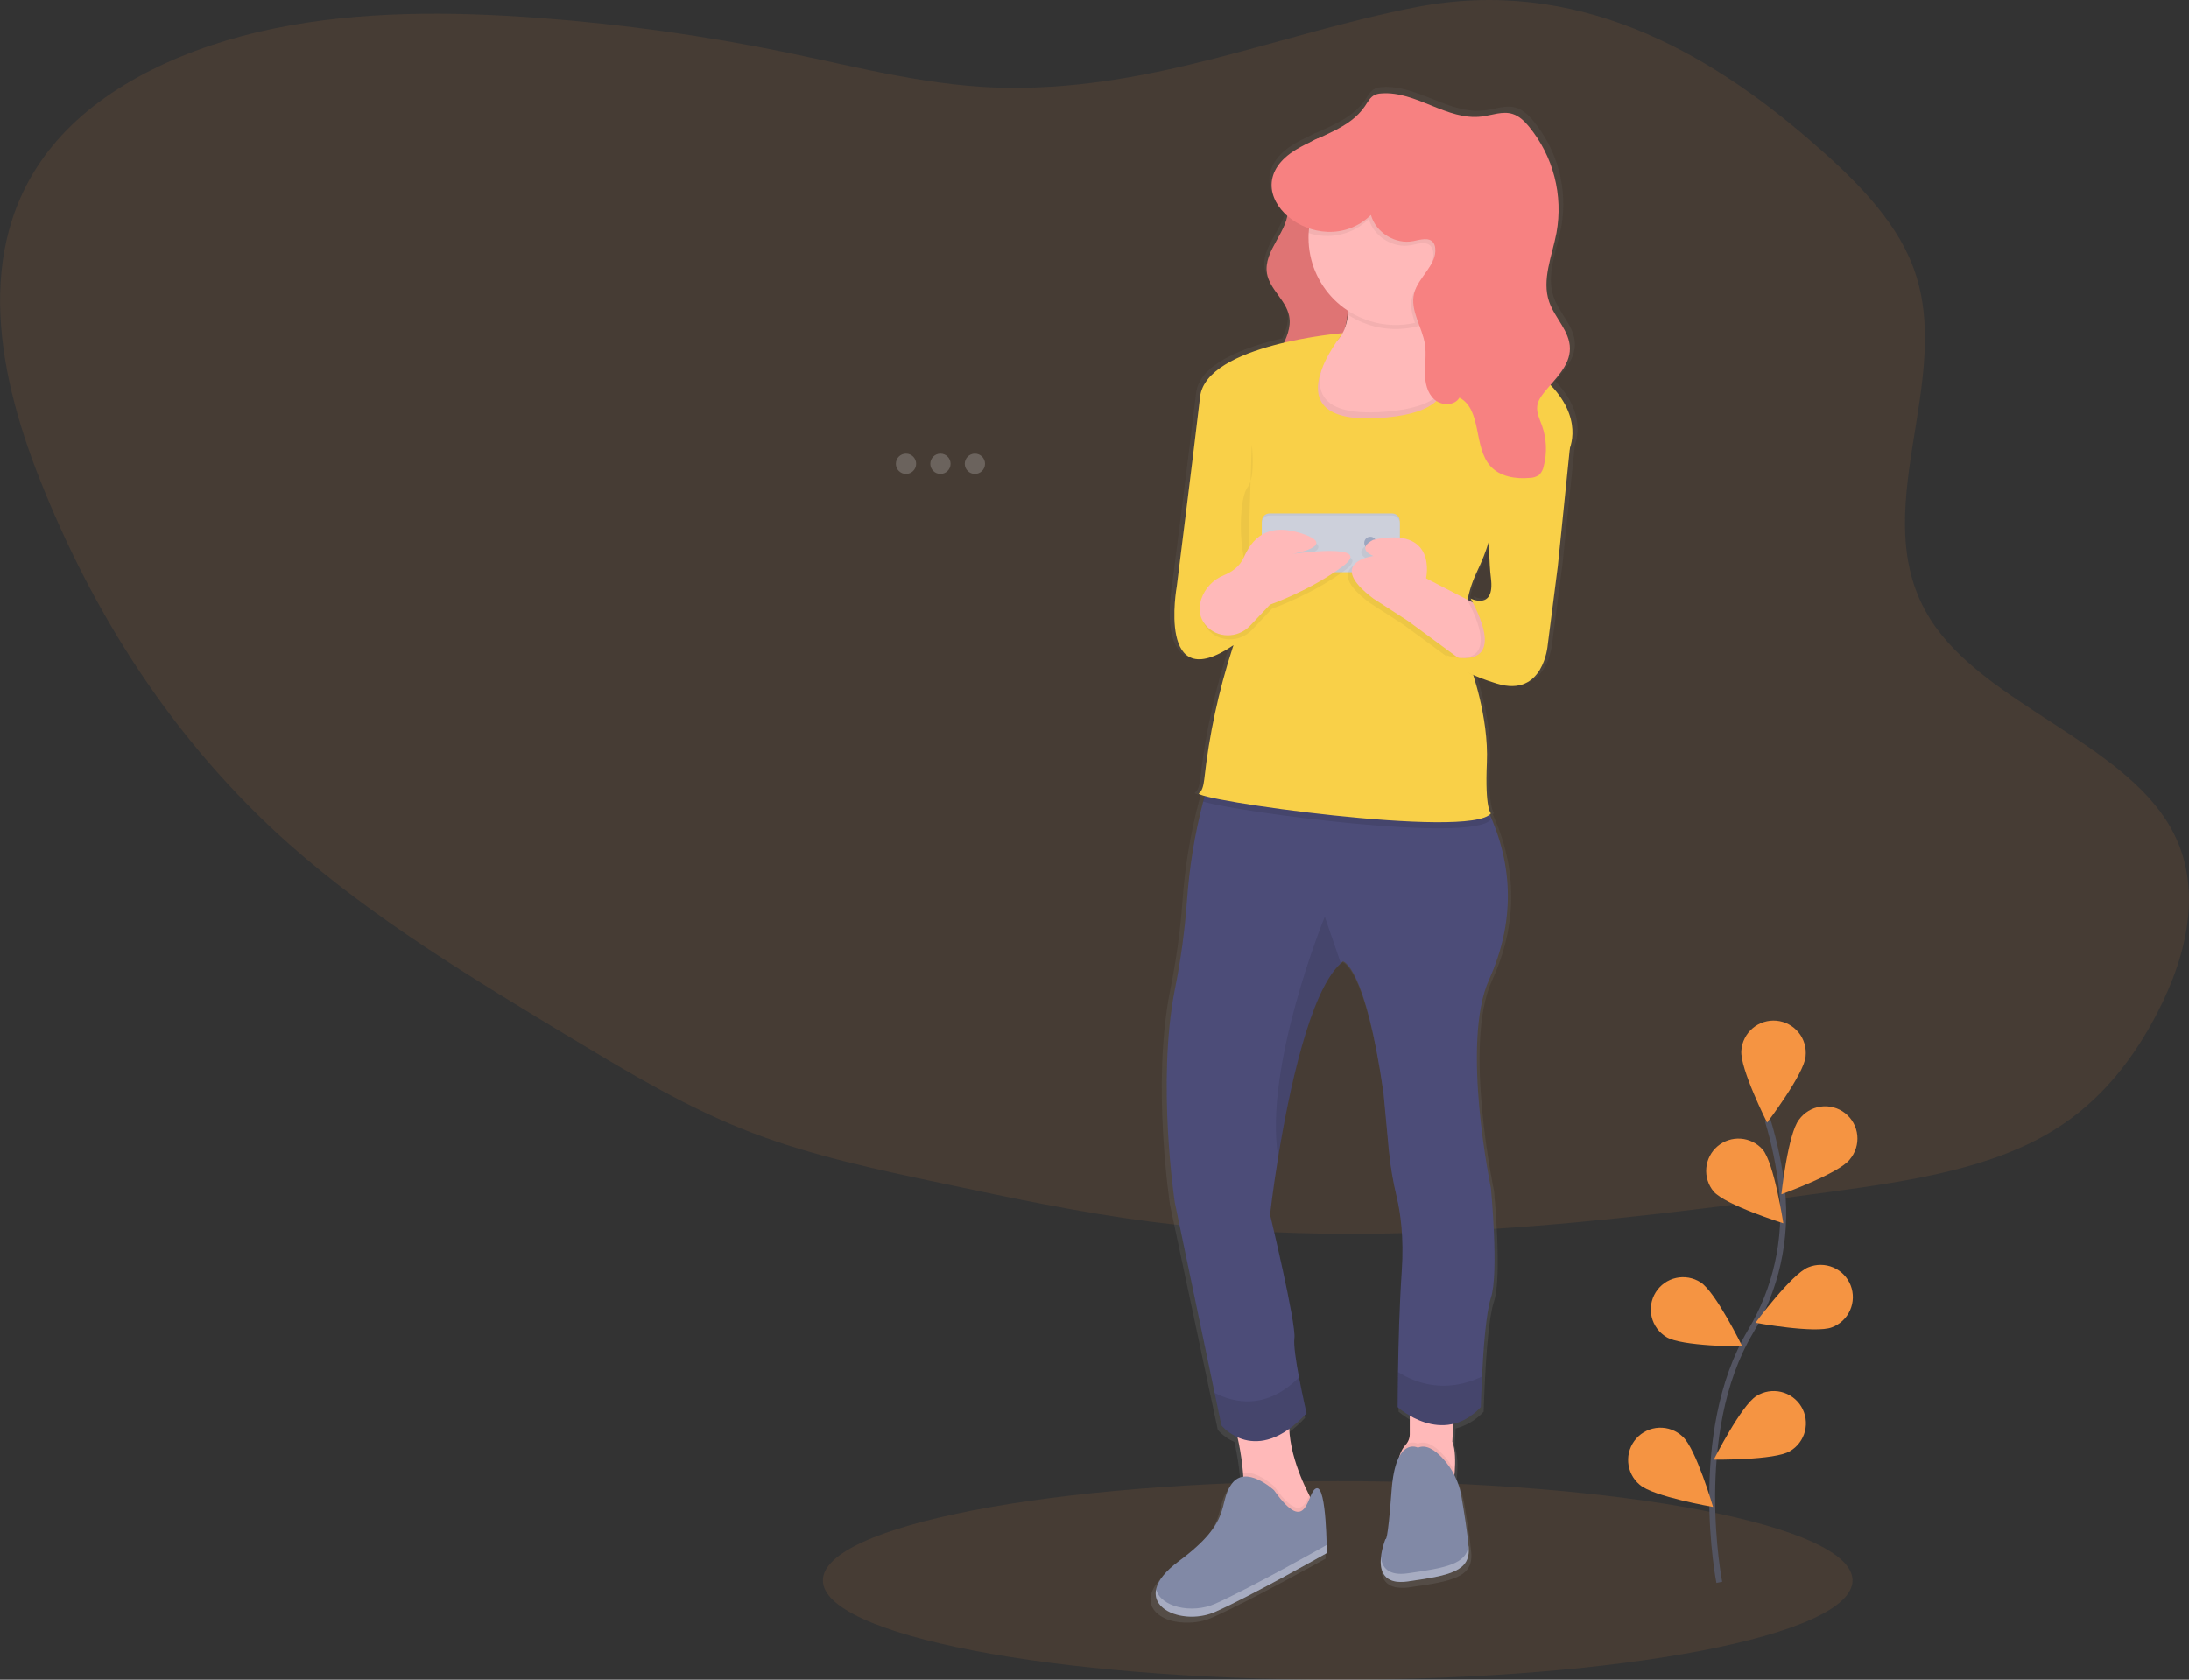 <svg width="744" height="571" viewBox="0 0 744 571" fill="none" xmlns="http://www.w3.org/2000/svg">
<rect x="0" y="0" width="744" height="571" fill="#333333" stroke="none"/>
<g clip-path="url(#clip0)">
<path opacity="0.1" d="M454.666 571C551.304 571 629.644 555.887 629.644 537.244C629.644 518.601 551.304 503.488 454.666 503.488C358.029 503.488 279.688 518.601 279.688 537.244C279.688 555.887 358.029 571 454.666 571Z" fill="#F59442"/>
<path opacity="0.1" d="M343.425 29.864C317.565 29.726 292.634 23.064 267.648 17.898C239.856 12.162 211.723 8.222 183.424 6.104C153.285 3.837 122.451 3.651 93.18 9.665C63.909 15.679 36.14 28.417 19.29 47.879C-9.313 80.849 -1.529 124.952 13.517 162.924C31.366 207.958 58.294 251.407 98.25 286.926C126.667 312.167 161.035 332.903 195.17 353.467C214.459 365.082 233.892 376.779 255.792 385.156C276.176 392.92 298.241 397.611 320.155 402.255C343.577 407.215 366.999 412.188 390.924 415.275C467.281 425.14 545.38 415.592 621.619 405.224C648.486 401.573 676.462 397.419 697.824 384.329C714.468 374.127 725.49 359.357 733.343 344.091C743.635 324.113 748.94 300.993 737.739 281.277C721.205 252.192 674.602 239.309 656.312 210.865C632.89 174.402 665.123 129.32 650.071 90.308C643.809 74.07 629.824 60.347 615.213 47.734C580.389 17.608 535.694 -8.308 480.845 2.508C434.421 11.663 393.232 30.133 343.425 29.864Z" fill="#F59442"/>
<path d="M529.811 130.877C529.402 130.418 528.979 129.958 528.543 129.499C531.87 125.724 535.322 121.845 535.287 116.989C535.253 111.092 530.017 106.559 528.061 100.986C525.402 93.408 529.094 85.265 530.61 77.37C531.786 70.966 531.535 64.38 529.875 58.084C528.215 51.787 525.187 45.934 521.007 40.941C519.47 39.123 517.686 37.366 515.392 36.642C511.906 35.547 508.207 37.07 504.577 37.517C492.597 38.999 481.705 28.679 469.671 29.602C468.874 29.631 468.089 29.806 467.356 30.119C465.799 30.863 464.952 32.509 463.994 33.921C460.253 39.433 453.978 42.188 447.736 44.978C446.952 45.21 446.205 45.553 445.518 45.998C443.644 46.873 441.798 47.782 440.055 48.815C428.261 55.794 429.977 65.562 436.928 71.59C435.55 78.362 428.661 84.321 429.839 91.286C430.776 96.742 436.459 100.455 437.555 105.884C438.188 109.039 437.189 112.042 435.798 115.025C422.606 118.077 407.698 123.705 406.534 133.626C404.509 150.889 398.419 198.575 398.419 198.575C398.419 198.575 391.351 236.767 418.155 218.677L417.811 219.697C412.978 234.326 409.678 249.418 407.967 264.73C407.698 267.01 407.147 268.801 406.155 269.387C405.797 269.6 406.506 269.938 408.056 270.358C407.884 270.999 407.691 271.639 407.526 272.287C404.58 283.453 402.698 294.873 401.905 306.394C401.148 316.598 399.74 326.744 397.689 336.768C391.337 368.719 397.689 409.708 397.689 409.708L411.549 474.961L413.919 486.114C415.484 487.844 417.397 489.225 419.533 490.165C420.462 494.163 421.106 498.221 421.462 502.31C421.497 502.765 421.531 503.226 421.559 503.688C420.724 503.791 419.923 504.074 419.209 504.518C418.495 504.961 417.887 505.555 417.425 506.257C412.486 513.202 418.114 518.761 399.08 532.656C394.155 536.245 391.785 539.511 391.179 542.301C390.531 545.284 391.936 547.702 394.451 549.334C394.88 549.611 395.326 549.859 395.787 550.078V550.078C396.021 550.188 396.251 550.294 396.476 550.395C396.72 550.496 396.97 550.59 397.227 550.678H397.268L398.005 550.912H398.061L398.853 551.118H398.922L399.666 551.277H399.762L400.582 551.415H400.671L401.415 551.504H401.56L402.394 551.566H402.504H403.248H403.42H404.261H404.371L405.115 551.525H405.315L406.155 551.442H406.251L407.002 551.332L407.209 551.298L408.043 551.139H408.125L408.883 550.953L409.097 550.898C409.372 550.822 409.641 550.746 409.916 550.657H409.965L410.729 550.388L410.936 550.312C411.205 550.209 411.466 550.106 411.728 549.989C424.431 544.429 450.54 529.845 450.54 529.845V529.377C450.54 529.315 450.54 529.246 450.54 529.177C450.54 529.108 450.54 529.06 450.54 528.998C450.54 528.936 450.54 528.853 450.54 528.771V528.557C450.54 528.461 450.54 528.364 450.54 528.261V528.034C450.54 527.923 450.54 527.813 450.54 527.696C450.54 527.579 450.54 527.303 450.54 527.09C450.464 521.103 449.844 507.132 447.089 507.677C446.145 507.863 445.504 509.185 444.85 510.708L444.526 510.088C441.839 504.9 437.947 496 437.568 487.299C439.738 485.728 441.748 483.946 443.569 481.981C443.569 481.981 442.149 476.008 440.944 469.705C439.897 464.242 439.008 458.537 439.332 456.278C440.021 451.414 430.865 413.904 430.865 413.904C430.865 413.904 431.809 405.637 433.711 394.181C437.403 371.888 444.671 337.443 455.514 327.702C455.769 327.482 456.017 327.261 456.272 327.068C456.272 327.068 464.035 328.446 470.387 372.219L472.226 391.707C472.76 397.106 473.681 402.458 474.982 407.724C476.236 412.912 477.579 421.592 476.752 433.344C475.946 444.835 475.602 458.358 475.457 467.851C475.347 475.009 475.347 479.88 475.347 479.88C476.661 480.99 478.08 481.971 479.584 482.807V489.18C479.568 490.533 479.036 491.829 478.096 492.803V492.803C477.095 493.93 476.367 495.271 475.967 496.723C474.734 498.941 473.694 502.544 473.26 508.338C471.882 527.097 471.145 525.009 471.145 525.009C470.335 527.037 469.798 529.164 469.547 531.333V531.333C469.505 531.74 469.485 532.146 469.471 532.56C469.471 532.622 469.471 532.69 469.471 532.752C469.471 532.941 469.471 533.127 469.471 533.31C469.471 533.402 469.471 533.494 469.471 533.586C469.471 533.678 469.482 533.816 469.505 533.999C469.505 534.123 469.521 534.247 469.553 534.371C469.553 534.461 469.553 534.55 469.595 534.633C469.636 534.716 469.657 534.964 469.698 535.129L469.753 535.343C469.801 535.515 469.85 535.68 469.905 535.846L469.96 535.997C470.015 536.149 470.077 536.296 470.146 536.438L470.208 536.569C470.291 536.734 470.38 536.9 470.483 537.058L470.566 537.189C470.67 537.346 470.783 537.498 470.904 537.644L470.993 537.747C471.127 537.9 471.269 538.045 471.42 538.181L471.469 538.222C471.624 538.358 471.787 538.485 471.958 538.601L472.033 538.656C472.22 538.778 472.413 538.888 472.612 538.987L472.729 539.049C472.954 539.152 473.184 539.241 473.418 539.318L473.535 539.352C473.793 539.437 474.055 539.508 474.321 539.566V539.566C474.596 539.621 474.885 539.669 475.189 539.697H475.313C475.616 539.697 475.933 539.745 476.263 539.745H476.449C476.787 539.745 477.138 539.745 477.496 539.745H477.669C478.054 539.745 478.461 539.676 478.881 539.614C493.699 537.547 500.76 536.169 500.051 527.806C499.623 522.784 498.432 515.489 497.55 510.48C497.103 507.939 496.281 505.478 495.111 503.178C495.148 502.788 495.182 502.386 495.215 501.972C495.469 498.528 495.456 494.395 494.409 491.687L494.732 485.604C498.4 484.672 501.714 482.686 504.267 479.893C504.267 479.893 504.37 475.388 504.68 469.408C505.148 460.177 506.058 447.439 507.794 442.383C510.618 434.047 507.794 404.872 507.794 404.872C507.794 404.872 497.205 354.858 507.105 333.323C515.819 314.33 515.743 295.324 507.36 276.834C507.525 276.704 507.675 276.556 507.807 276.393C507.807 276.393 505.693 275.015 506.43 259.026C506.967 246.832 503.399 234.225 501.676 228.962C504.37 230.118 507.131 231.112 509.943 231.938C526.139 236.767 527.551 218.677 527.551 218.677L531.078 191.583L535.267 151.234C536.41 148.065 537.946 140.143 529.811 130.877ZM458.07 104.113C458.07 104.561 458.021 105.009 457.973 105.45C457.843 106.886 457.54 108.302 457.071 109.666C457.553 107.822 457.846 105.934 457.946 104.031L458.07 104.113ZM500.733 202.729C500.981 203.191 501.222 203.631 501.421 204.107L499.637 203.197C500.298 199.921 501.367 196.741 502.82 193.732C504.573 190.23 506.016 186.581 507.132 182.827C507.082 187.164 507.292 191.5 507.759 195.812C509.199 206.897 500.733 202.729 500.733 202.729Z" fill="url(#paint0_linear)"/>
<path d="M440.888 51.702C438.636 53.238 436.273 55.015 435.474 57.626C434.179 61.836 437.43 66.058 437.747 70.454C438.333 78.438 429.301 85.038 430.631 92.939C431.54 98.354 437.093 102.033 438.16 107.406C439.717 115.26 431.21 122.183 431.878 130.14C432.236 134.39 435.191 138 438.539 140.632C443.246 144.316 448.88 146.629 454.818 147.314C454.425 140.487 449.355 134.266 450.23 127.481C450.829 122.831 454.101 119.021 455.996 114.729C459.323 107.193 458.255 98.471 456.264 90.48C454.274 82.489 451.387 74.587 451.242 66.368C451.153 61.408 453.481 54.127 451.773 49.422C449.699 43.697 444.753 49.063 440.888 51.702Z" fill="#F78181"/>
<path opacity="0.1" d="M440.888 51.702C438.636 53.238 436.273 55.015 435.474 57.626C434.179 61.836 437.43 66.058 437.747 70.454C438.333 78.438 429.301 85.038 430.631 92.939C431.54 98.354 437.093 102.033 438.16 107.406C439.717 115.26 431.21 122.183 431.878 130.14C432.236 134.39 435.191 138 438.539 140.632C443.246 144.316 448.88 146.629 454.818 147.314C454.425 140.487 449.355 134.266 450.23 127.481C450.829 122.831 454.101 119.021 455.996 114.729C459.323 107.193 458.255 98.471 456.264 90.48C454.274 82.489 451.387 74.587 451.242 66.368C451.153 61.408 453.481 54.127 451.773 49.422C449.699 43.697 444.753 49.063 440.888 51.702Z" fill="black"/>
<path d="M447.496 512.788L441.296 518.988C441.296 518.988 419.251 530.699 422.007 514.855C422.761 510.145 422.92 505.358 422.482 500.608C421.913 493.979 420.598 487.434 418.562 481.099L439.229 476.965C435.785 487.767 441.454 501.366 444.988 508.29C446.4 511.08 447.496 512.788 447.496 512.788Z" fill="#FFB9B9"/>
<path d="M494.436 500.257C494.281 502.379 494.019 504.492 493.65 506.588C493.65 506.588 476.428 518.299 475.05 505.21C474.155 496.682 476.18 492.81 477.709 491.184C478.626 490.213 479.143 488.931 479.156 487.595V472.143L494.312 476.965L493.623 490.054C494.67 492.776 494.684 496.84 494.436 500.257Z" fill="#FFB9B9"/>
<path opacity="0.05" d="M447.496 512.788L441.296 518.988C441.296 518.988 419.251 530.699 422.007 514.855C422.761 510.145 422.92 505.358 422.482 500.608C427.304 499.919 433.029 505.21 433.029 505.21C441.103 516.605 443.28 512.292 444.988 508.29C446.4 511.08 447.496 512.788 447.496 512.788Z" fill="black"/>
<path d="M433.029 506.588C433.029 506.588 423.384 497.632 418.562 504.521C413.74 511.41 419.251 516.922 400.651 530.7C382.051 544.478 400.651 553.433 413.051 547.922C425.451 542.411 450.94 527.944 450.94 527.944C450.94 527.944 450.94 505.21 447.496 505.899C444.051 506.588 444.74 523.122 433.029 506.588Z" fill="#8189A6"/>
<path opacity="0.05" d="M494.436 500.257C494.281 502.379 494.019 504.492 493.65 506.588C493.65 506.588 476.428 518.299 475.05 505.21C474.155 496.682 476.18 492.81 477.709 491.184C478.308 490.734 479.018 490.456 479.763 490.378C480.508 490.3 481.26 490.427 481.939 490.743C484.695 489.517 487.726 491.563 490.206 494.188C491.917 495.984 493.343 498.03 494.436 500.257Z" fill="black"/>
<path d="M481.94 492.121C481.94 492.121 474.362 487.988 472.984 506.588C471.606 525.188 470.918 523.122 470.918 523.122C470.918 523.122 464.029 539.655 478.495 537.588C492.962 535.522 499.851 534.144 499.162 525.877C498.749 520.896 497.578 513.656 496.716 508.696C495.892 503.79 493.636 499.237 490.234 495.607C487.733 492.934 484.695 490.895 481.94 492.121Z" fill="#8189A6"/>
<path d="M506.74 403.942C506.74 403.942 509.495 432.876 506.74 441.143C505.066 446.158 504.156 458.792 503.702 467.948C503.399 473.872 503.295 478.343 503.295 478.343C490.206 492.121 475.051 478.343 475.051 478.343C475.051 478.343 475.051 473.521 475.161 466.411C475.306 456.994 475.643 443.581 476.429 432.187C477.235 420.531 475.926 411.927 474.699 406.78C473.435 401.557 472.541 396.251 472.027 390.901L470.229 371.571C464.029 328.17 456.451 326.793 456.451 326.793C456.203 326.985 455.962 327.199 455.714 327.419C445.125 337.064 438.03 371.24 434.427 393.347C432.574 404.721 431.671 412.905 431.671 412.905C431.671 412.905 440.627 450.105 439.938 454.928C439.621 457.166 440.489 462.829 441.509 468.244C442.687 474.492 444.071 480.417 444.071 480.417C426.849 499.017 415.138 484.55 415.138 484.55L412.823 473.486L399.294 408.771C399.294 408.771 393.094 368.126 399.294 336.437C401.303 326.492 402.683 316.43 403.427 306.312C404.209 294.89 406.054 283.566 408.938 272.487C409.779 269.208 410.711 265.954 411.735 262.725C411.735 262.725 437.603 258.227 461.962 258.227C480.231 258.227 497.646 260.755 502.668 269.614C503.826 271.653 504.877 273.697 505.823 275.745C514.545 294.49 514.779 313.745 506.113 332.993C496.406 354.342 506.74 403.942 506.74 403.942Z" fill="#4C4C78"/>
<path d="M448.874 153.872C448.874 153.872 412.362 116.672 439.918 119.427C446.166 120.054 450.396 118.938 453.2 116.844C456.396 114.46 457.739 110.809 458.111 107C458.869 99.422 455.762 91.155 455.762 91.155C455.762 91.155 492.962 61.532 485.385 98.733C484.553 102.513 484.068 106.362 483.938 110.231C483.814 118.125 486.411 121.15 490.055 122.39C496.2 124.491 505.335 121.549 509.496 128.355C517.074 140.783 448.874 153.872 448.874 153.872Z" fill="#FFB9B9"/>
<path opacity="0.05" d="M485.384 98.76C484.552 102.541 484.068 106.389 483.937 110.258C482.946 110.601 481.936 110.889 480.913 111.119C477.029 111.995 473.009 112.08 469.092 111.37C465.174 110.66 461.44 109.169 458.111 106.986C458.869 99.408 455.762 91.141 455.762 91.141C455.762 91.141 492.962 61.56 485.384 98.76Z" fill="black"/>
<path d="M503.985 80.849C503.985 88.706 500.864 96.24 495.308 101.795C489.753 107.351 482.219 110.472 474.362 110.472C466.506 110.472 458.972 107.351 453.416 101.795C447.861 96.24 444.74 88.706 444.74 80.849C444.74 80.298 444.74 79.747 444.788 79.203C445.228 71.509 448.648 64.289 454.324 59.076C459.999 53.862 467.483 51.066 475.186 51.281C482.889 51.495 490.206 54.703 495.583 60.223C500.96 65.744 503.974 73.143 503.985 80.849V80.849Z" fill="#FFB9B9"/>
<path opacity="0.05" d="M448.874 153.872C448.874 153.872 412.362 116.672 439.918 119.427C446.166 120.054 450.396 118.938 453.2 116.844C447.868 125.689 441.868 141.596 468.851 140.094C493.548 138.716 493.128 128.879 490.055 122.417C496.2 124.518 505.335 121.577 509.496 128.383C517.074 140.783 448.874 153.872 448.874 153.872Z" fill="black"/>
<path opacity="0.1" d="M506.739 278.563C500.471 286.712 420.56 276.028 408.876 272.48C409.716 269.201 410.649 265.947 411.673 262.718C411.673 262.718 437.541 258.22 461.9 258.22C480.169 258.22 497.584 260.748 502.606 269.607C503.764 271.646 504.815 273.69 505.761 275.738C506.202 278.205 506.739 278.563 506.739 278.563Z" fill="black"/>
<path d="M456.451 113.227C456.451 113.227 409.951 117.016 407.884 134.928C405.907 152.054 399.962 199.34 399.962 199.34C399.962 199.34 393.073 237.229 419.251 219.318L418.913 220.323C414.192 234.843 410.972 249.808 409.303 264.985C409.034 267.244 408.504 269.022 407.533 269.607C404.088 271.674 499.844 285.452 506.733 276.496C506.733 276.496 504.666 275.118 505.355 259.274C506.044 243.429 499.844 226.895 499.844 226.895C499.844 226.895 494.333 210.362 501.91 194.517C509.488 178.673 506.733 173.85 506.733 173.85L532.91 153.872C532.91 153.872 538.566 144.179 528.226 132.22C525.122 128.682 521.351 125.79 517.129 123.709C512.907 121.629 508.316 120.401 503.619 120.096L485.57 118.787C485.57 118.787 505.355 140.074 468.155 142.14C430.955 144.207 456.451 113.227 456.451 113.227Z" fill="#F9D048"/>
<path opacity="0.05" d="M425.451 151.117C425.451 151.117 426.829 162.139 424.073 165.584C421.318 169.028 420.629 184.873 424.073 194.517" fill="black"/>
<path opacity="0.1" d="M455.714 327.413C445.125 337.057 438.03 371.233 434.427 393.34C429.412 362.567 450.271 311.63 450.271 311.63L455.714 327.413Z" fill="black"/>
<path opacity="0.1" d="M444.051 480.41C426.829 499.01 415.117 484.543 415.117 484.543L412.803 473.48C419.313 476.862 430.314 479.487 441.488 468.237C442.666 474.485 444.051 480.41 444.051 480.41Z" fill="black"/>
<path opacity="0.1" d="M503.702 467.948C503.399 473.872 503.295 478.343 503.295 478.343C490.206 492.121 475.051 478.343 475.051 478.343C475.051 478.343 475.051 473.521 475.161 466.411C480.844 470.021 491.061 473.996 503.702 467.948Z" fill="black"/>
<path d="M473.157 174.539H431.479C430.052 174.539 428.896 175.696 428.896 177.123V191.245C428.896 192.672 430.052 193.828 431.479 193.828H473.157C474.583 193.828 475.74 192.672 475.74 191.245V177.123C475.74 175.696 474.583 174.539 473.157 174.539Z" fill="#CDD0DB"/>
<path opacity="0.05" d="M473.157 174.539H431.479C430.052 174.539 428.896 175.696 428.896 177.123V191.245C428.896 192.672 430.052 193.828 431.479 193.828H473.157C474.583 193.828 475.74 192.672 475.74 191.245V177.123C475.74 175.696 474.583 174.539 473.157 174.539Z" fill="black"/>
<path d="M473.157 175.228H431.479C430.052 175.228 428.896 176.385 428.896 177.812V191.934C428.896 193.361 430.052 194.517 431.479 194.517H473.157C474.583 194.517 475.74 193.361 475.74 191.934V177.812C475.74 176.385 474.583 175.228 473.157 175.228Z" fill="#CDD0DB"/>
<path d="M465.751 186.595C466.893 186.595 467.818 185.67 467.818 184.528C467.818 183.387 466.893 182.462 465.751 182.462C464.61 182.462 463.685 183.387 463.685 184.528C463.685 185.67 464.61 186.595 465.751 186.595Z" fill="#9DA7C0"/>
<path opacity="0.05" d="M408.959 205.085C409.581 203.234 410.6 201.541 411.944 200.125C413.289 198.709 414.927 197.604 416.743 196.887C419.099 195.909 421.972 194.131 423.426 190.887C426.14 184.873 430.962 178.673 443.362 182.806C455.762 186.939 439.918 189.695 439.918 189.695C439.918 189.695 468.162 185.562 457.14 193.828C446.118 202.095 432.34 206.917 432.34 206.917L425.554 214.103C421.421 218.491 414.243 218.47 410.399 213.799C408.677 211.691 407.767 208.853 408.959 205.085Z" fill="black"/>
<path d="M408.271 203.707C408.892 201.856 409.911 200.163 411.256 198.747C412.601 197.331 414.238 196.226 416.055 195.509C418.411 194.531 421.284 192.754 422.737 189.509C425.451 183.495 430.274 177.295 442.674 181.428C455.074 185.562 439.229 188.317 439.229 188.317C439.229 188.317 467.474 184.184 456.451 192.45C445.429 200.717 431.651 205.54 431.651 205.54L424.866 212.725C420.733 217.113 413.554 217.092 409.71 212.422C407.988 210.314 407.079 207.475 408.271 203.707Z" fill="#FFB9B9"/>
<path opacity="0.05" d="M505.362 217.94L500.54 229.651L494.34 225.111L477.118 212.429L465.407 204.851C448.873 192.45 465.407 190.384 465.407 190.384C459.207 187.628 465.407 184.873 465.407 184.873C487.451 180.05 483.318 197.962 483.318 197.962L497.282 205.202L501.918 207.606L505.362 217.94Z" fill="black"/>
<path d="M506.739 216.562L501.917 228.273L495.717 223.733L478.495 211.051L466.784 203.473C450.25 191.073 466.784 189.006 466.784 189.006C460.584 186.251 466.784 183.495 466.784 183.495C488.828 178.673 484.695 196.584 484.695 196.584L498.659 203.824L503.295 206.229L506.739 216.562Z" fill="#FFB9B9"/>
<path opacity="0.05" d="M506.74 216.562L501.918 228.273L495.718 223.733C501.305 223.933 507.904 221.233 498.632 203.824L503.268 206.228L506.74 216.562Z" fill="black"/>
<path d="M532.228 146.983L533.558 152.405L529.473 192.451L526.028 219.318C526.028 219.318 524.651 237.229 508.806 232.407C492.962 227.584 491.584 222.762 491.584 222.762C491.584 222.762 514.317 230.34 499.851 203.473C499.851 203.473 508.117 207.606 506.74 196.584C505.362 185.562 506.74 166.272 506.74 166.272L532.228 146.983Z" fill="#F9D048"/>
<path opacity="0.05" d="M503.985 80.849C503.985 87.567 501.702 94.087 497.51 99.337C493.318 104.587 487.466 108.256 480.914 109.741C479.922 106.876 479.219 104.024 479.942 101.123C481.32 95.495 487.837 91.389 487.114 85.637C487.043 84.986 486.805 84.365 486.425 83.832C484.971 81.917 482.009 82.868 479.653 83.343C473.563 84.555 466.895 80.443 465.241 74.456C462.596 77.058 459.282 78.879 455.667 79.716C452.051 80.554 448.275 80.376 444.754 79.203C445.193 71.509 448.614 64.289 454.289 59.076C459.965 53.862 467.448 51.066 475.151 51.281C482.855 51.495 490.171 54.703 495.548 60.223C500.925 65.744 503.939 73.143 503.95 80.849H503.985Z" fill="black"/>
<path d="M465.965 73.078C467.611 79.065 474.287 83.178 480.369 81.958C482.725 81.49 485.688 80.539 487.141 82.454C487.512 82.986 487.738 83.606 487.796 84.252C488.526 90.011 482.03 94.11 480.631 99.746C479.191 105.546 483.387 111.147 484.317 117.051C484.806 120.282 484.317 123.575 484.317 126.84C484.317 130.105 485.088 133.619 487.513 135.796C489.938 137.973 494.402 138.014 496.035 135.176C503.785 139.275 500.692 151.971 506.575 158.467C509.819 162.05 515.158 162.911 519.974 162.456C521.101 162.438 522.198 162.083 523.122 161.436C523.918 160.651 524.456 159.642 524.665 158.543C525.88 153.944 525.671 149.084 524.066 144.607C523.294 142.464 522.185 140.301 522.474 138.048C522.695 136.285 523.749 134.748 524.865 133.364C528.564 128.776 533.614 124.339 533.579 118.442C533.545 112.545 528.433 108.109 526.525 102.598C523.928 95.068 527.531 87.001 529.012 79.175C530.17 72.828 529.932 66.305 528.314 60.059C526.696 53.813 523.737 47.995 519.643 43.008C518.141 41.203 516.398 39.46 514.132 38.744C510.736 37.655 507.119 39.171 503.571 39.612C491.86 41.079 481.244 30.842 469.492 31.758C468.713 31.788 467.947 31.963 467.232 32.275C465.71 33.012 464.89 34.645 463.946 36.05C458.759 43.8 448.563 46.011 440.572 50.82C417.267 64.853 448.116 90.259 465.965 73.078Z" fill="#F78181"/>
<path opacity="0.3" d="M413.051 545.166C404.998 548.742 394.341 546.22 392.942 540.248C391.255 548.142 403.854 552.014 413.051 547.922C425.451 542.411 450.94 527.944 450.94 527.944C450.94 527.944 450.94 526.876 450.906 525.188C450.162 525.629 425.265 539.703 413.051 545.166Z" fill="white"/>
<path opacity="0.3" d="M499.128 525.478C498.335 531.678 491.46 532.98 478.495 534.833C471.903 535.777 469.753 532.849 469.354 529.391C468.92 533.82 470.181 538.773 478.495 537.588C492.962 535.522 499.851 534.144 499.162 525.877C499.148 525.746 499.134 525.608 499.128 525.478Z" fill="white"/>
<path d="M584.357 537.905C584.357 537.905 574.382 487.347 594.917 452.73C603.625 438.258 607.403 421.351 605.685 404.549C604.799 396.578 603.185 388.705 600.862 381.03" stroke="#535461" stroke-width="2" stroke-miterlimit="10"/>
<path d="M613.697 359.122C613.146 365.15 600.608 381.636 600.608 381.636C600.608 381.636 591.294 363.146 591.852 357.111C591.956 355.655 592.349 354.235 593.008 352.933C593.667 351.632 594.58 350.475 595.692 349.53C596.804 348.585 598.094 347.872 599.485 347.432C600.876 346.992 602.341 346.834 603.794 346.968C605.247 347.101 606.659 347.523 607.947 348.209C609.235 348.895 610.373 349.831 611.295 350.962C612.216 352.094 612.903 353.397 613.314 354.798C613.725 356.198 613.853 357.666 613.69 359.116L613.697 359.122Z" fill="#F59442"/>
<path d="M628.68 394.187C624.94 398.948 605.465 405.981 605.465 405.981C605.465 405.981 607.697 385.397 611.437 380.637C612.302 379.435 613.4 378.421 614.667 377.656C615.933 376.89 617.342 376.389 618.807 376.182C620.272 375.975 621.764 376.067 623.193 376.452C624.622 376.837 625.959 377.507 627.122 378.422C628.285 379.337 629.251 380.478 629.961 381.777C630.672 383.075 631.112 384.503 631.256 385.976C631.399 387.449 631.243 388.936 630.797 390.347C630.351 391.758 629.624 393.065 628.66 394.187H628.68Z" fill="#F59442"/>
<path d="M622.645 451.201C617.01 453.419 596.653 449.658 596.653 449.658C596.653 449.658 608.971 433.014 614.606 430.795C615.951 430.241 617.393 429.959 618.847 429.968C620.302 429.976 621.741 430.273 623.079 430.843C624.418 431.412 625.63 432.242 626.645 433.285C627.66 434.327 628.457 435.561 628.99 436.914C629.523 438.268 629.782 439.714 629.751 441.169C629.72 442.623 629.4 444.057 628.809 445.386C628.219 446.716 627.37 447.915 626.312 448.913C625.253 449.911 624.007 450.689 622.645 451.201V451.201Z" fill="#F59442"/>
<path d="M608.365 493.306C603.185 496.447 582.483 496.179 582.483 496.179C582.483 496.179 591.818 477.703 596.991 474.554C598.223 473.779 599.597 473.257 601.033 473.018C602.469 472.779 603.937 472.828 605.354 473.163C606.77 473.497 608.106 474.11 609.283 474.966C610.46 475.822 611.455 476.904 612.21 478.149C612.965 479.393 613.465 480.775 613.68 482.215C613.895 483.654 613.822 485.122 613.464 486.533C613.106 487.944 612.471 489.269 611.595 490.432C610.72 491.595 609.622 492.572 608.365 493.306V493.306Z" fill="#F59442"/>
<path d="M582.428 405.038C586.368 409.639 606.118 415.84 606.118 415.84C606.118 415.84 603.018 395.365 599.085 390.771C597.179 388.609 594.5 387.285 591.625 387.083C588.751 386.882 585.913 387.82 583.725 389.694C581.536 391.568 580.173 394.229 579.931 397.1C579.688 399.971 580.585 402.822 582.428 405.038V405.038Z" fill="#F59442"/>
<path d="M566.35 454.5C571.482 457.711 592.19 457.718 592.19 457.718C592.19 457.718 583.11 439.124 577.978 435.9C576.757 435.114 575.391 434.578 573.961 434.323C572.53 434.069 571.064 434.101 569.646 434.418C568.228 434.736 566.887 435.331 565.702 436.171C564.516 437.011 563.509 438.078 562.739 439.31C561.97 440.542 561.452 441.915 561.217 443.348C560.983 444.782 561.035 446.248 561.371 447.661C561.708 449.075 562.322 450.407 563.178 451.581C564.034 452.755 565.114 453.748 566.356 454.5H566.35Z" fill="#F59442"/>
<path d="M557.311 504.714C561.83 508.744 582.235 512.258 582.235 512.258C582.235 512.258 576.428 492.383 571.902 488.353C570.837 487.338 569.579 486.547 568.203 486.028C566.827 485.509 565.36 485.272 563.89 485.331C562.42 485.391 560.977 485.746 559.647 486.374C558.317 487.003 557.127 487.892 556.148 488.99C555.169 490.088 554.421 491.372 553.948 492.765C553.475 494.158 553.288 495.632 553.396 497.099C553.505 498.566 553.907 499.996 554.58 501.304C555.252 502.613 556.181 503.772 557.311 504.714V504.714Z" fill="#F59442"/>
<path opacity="0.2" d="M307.934 161.106C309.836 161.106 311.378 159.564 311.378 157.661C311.378 155.759 309.836 154.217 307.934 154.217C306.031 154.217 304.489 155.759 304.489 157.661C304.489 159.564 306.031 161.106 307.934 161.106Z" fill="white"/>
<path opacity="0.2" d="M319.645 161.106C321.547 161.106 323.089 159.564 323.089 157.661C323.089 155.759 321.547 154.217 319.645 154.217C317.742 154.217 316.2 155.759 316.2 157.661C316.2 159.564 317.742 161.106 319.645 161.106Z" fill="white"/>
<path opacity="0.2" d="M331.356 161.106C333.258 161.106 334.8 159.564 334.8 157.661C334.8 155.759 333.258 154.217 331.356 154.217C329.453 154.217 327.911 155.759 327.911 157.661C327.911 159.564 329.453 161.106 331.356 161.106Z" fill="white"/>
</g>
<defs>
<linearGradient id="paint0_linear" x1="463.622" y1="551.711" x2="463.622" y2="29.526" gradientUnits="userSpaceOnUse">
<stop stop-color="#808080" stop-opacity="0.25"/>
<stop offset="0.54" stop-color="#808080" stop-opacity="0.12"/>
<stop offset="1" stop-color="#808080" stop-opacity="0.1"/>
</linearGradient>
<clipPath id="clip0">
<rect width="744" height="571" fill="white"/>
</clipPath>
</defs>
</svg>
